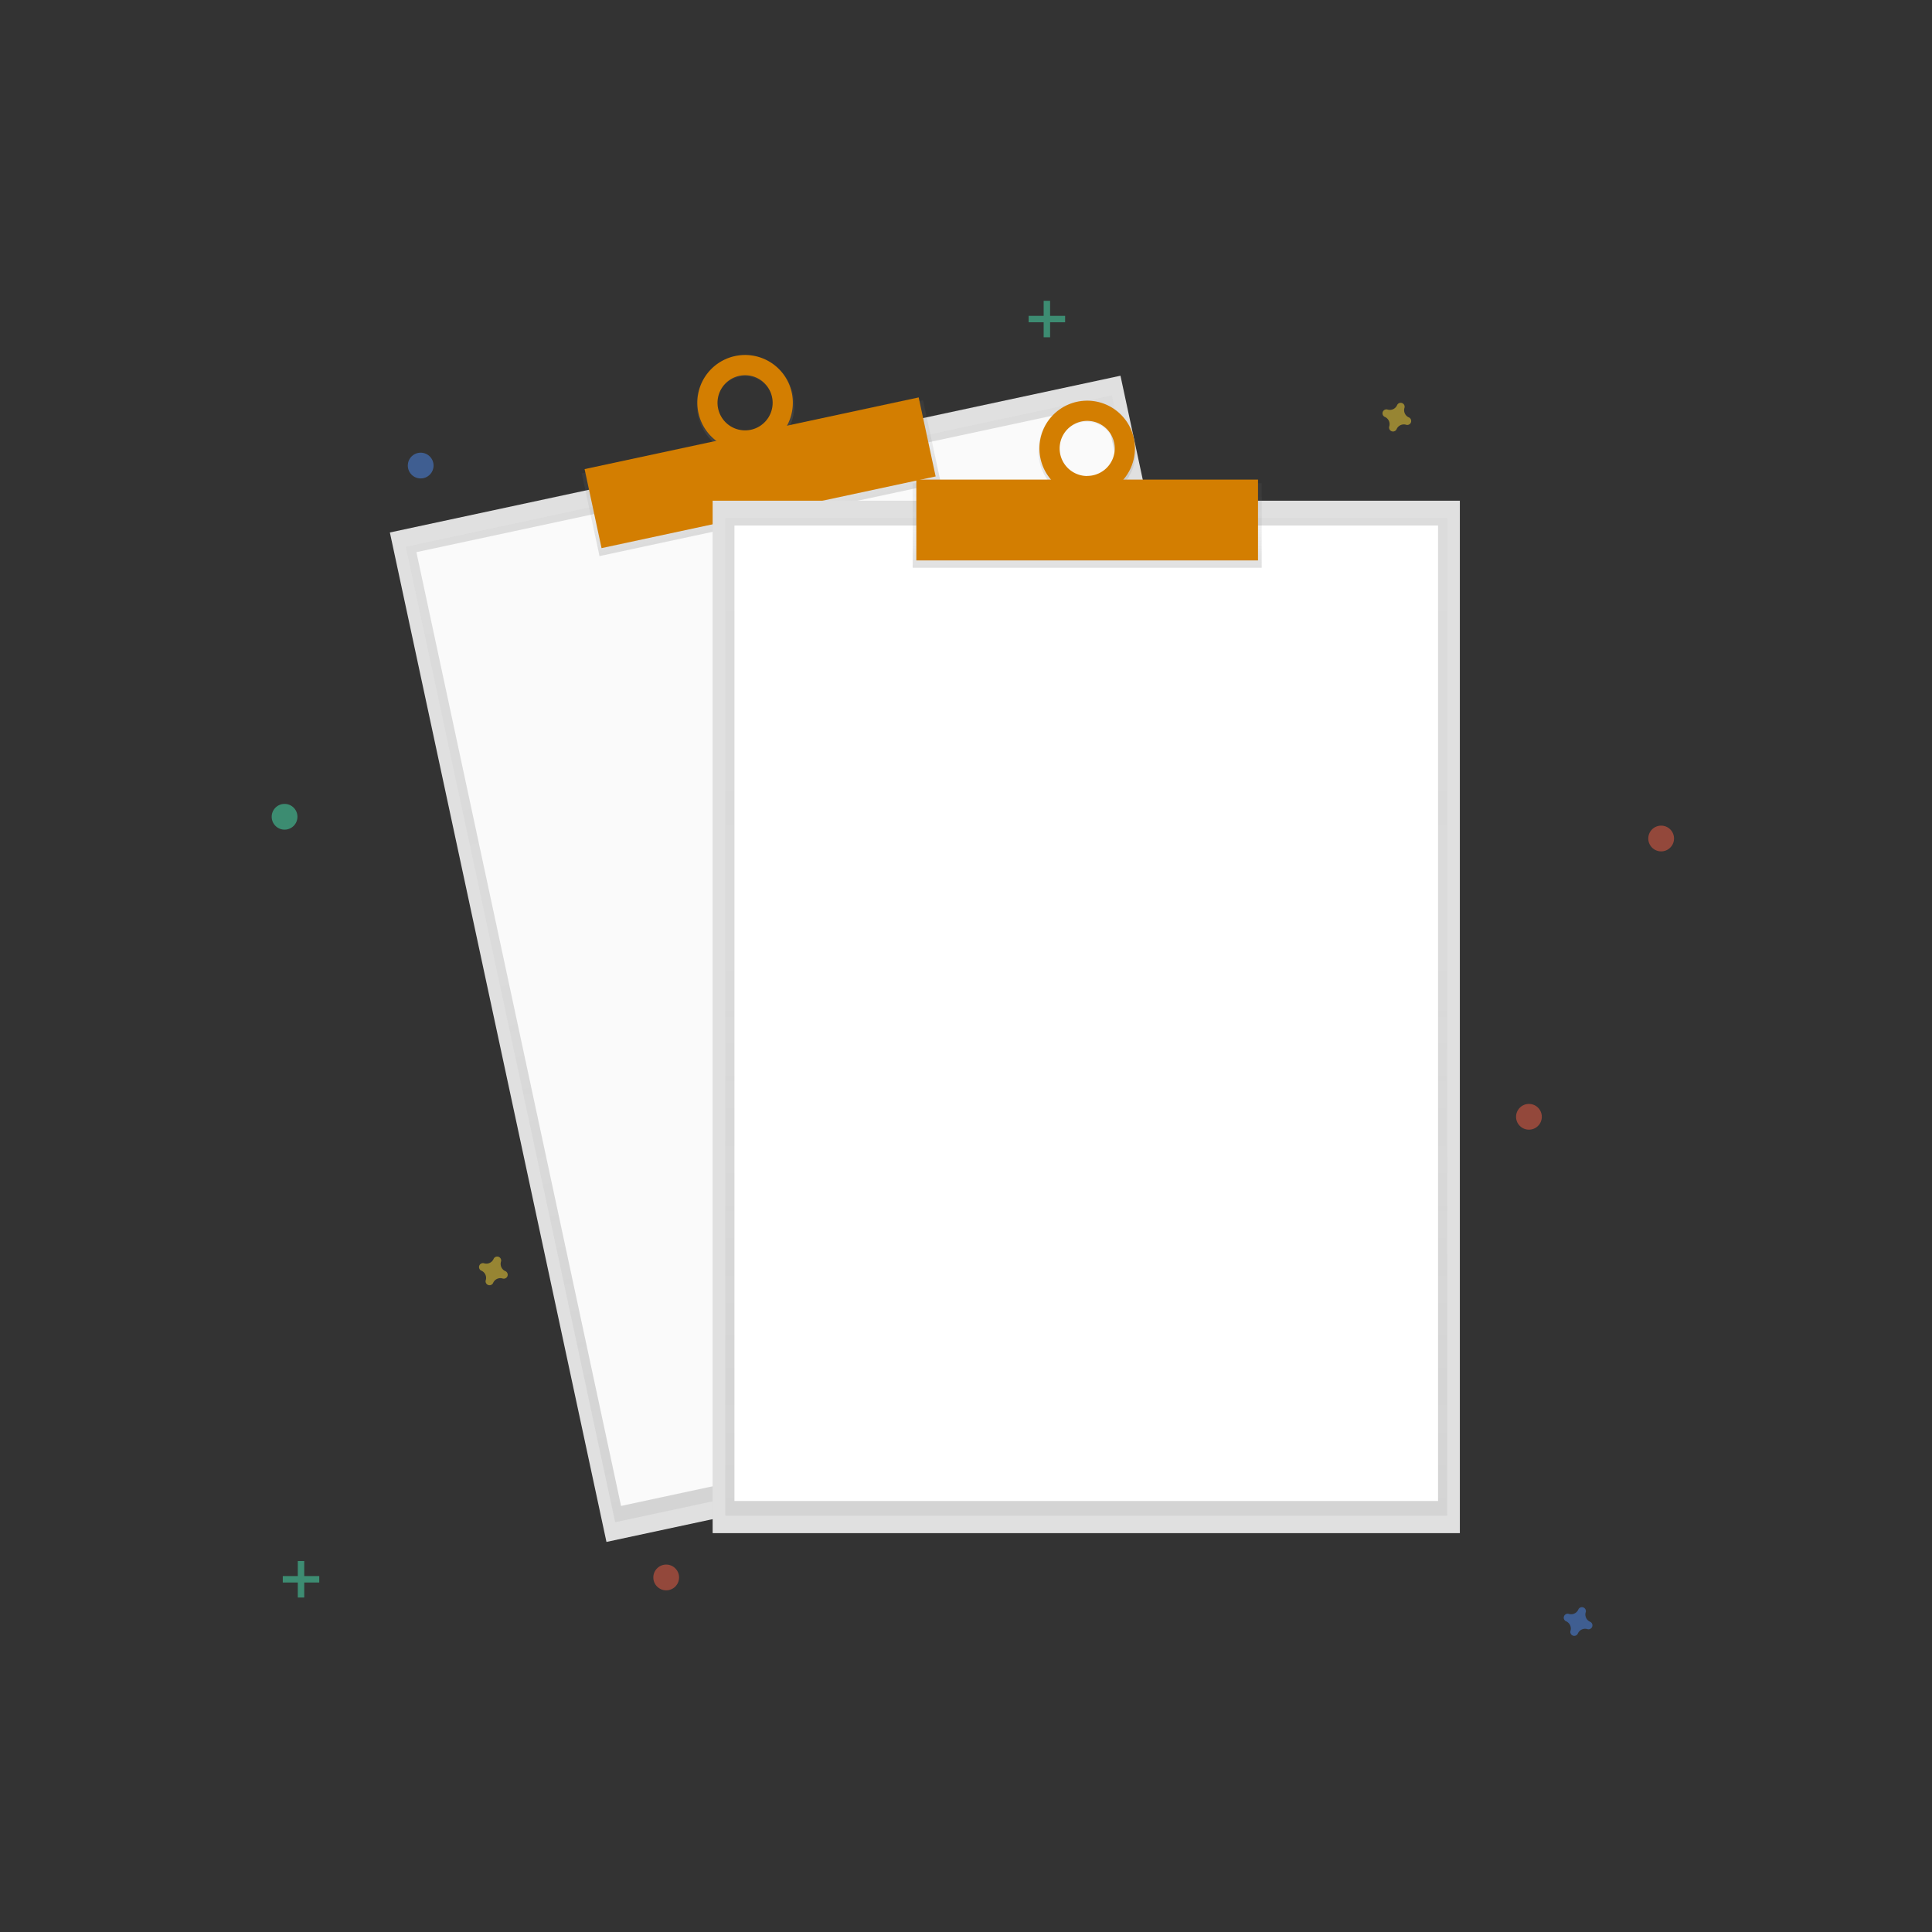 <svg id="1c51936f-ad83-4493-a1e8-5a7ca1846cda" width="1e3" height="1e3" data-name="Layer 1" version="1.1" viewBox="0 0 1e3 1e3" xmlns="http://www.w3.org/2000/svg" xmlns:xlink="http://www.w3.org/1999/xlink">
 <rect x="0" y="0" width="1e3" height="1e3" fill="#333333" stroke="none"/>
 <defs>
  <linearGradient id="07332201-7176-49c2-9908-6dc4a39c4716" x1="539.63" x2="539.63" y1="734.6" y2="151.19" gradientTransform="translate(-3.62 1.57)" gradientUnits="userSpaceOnUse">
   <stop stop-color="gray" stop-opacity=".25" offset="0"/>
   <stop stop-color="gray" stop-opacity=".12" offset=".54"/>
   <stop stop-color="gray" stop-opacity=".1" offset="1"/>
  </linearGradient>
  <linearGradient id="0ee1ab3f-7ba2-4205-9d4a-9606ad702253" x1="540.17" x2="540.17" y1="180.2" y2="130.75" gradientTransform="translate(-63.92,7.85)" xlink:href="#07332201-7176-49c2-9908-6dc4a39c4716"/>
  <linearGradient id="abca9755-bed1-4a97-b027-7f02ee3ffa09" x1="540.17" x2="540.17" y1="140.86" y2="82.43" gradientTransform="rotate(-12.11 545.07 460.65)" xlink:href="#07332201-7176-49c2-9908-6dc4a39c4716"/>
  <linearGradient id="2632d424-e666-4ee4-9508-a494957e14ab" x1="476.4" x2="476.4" y1="710.53" y2="127.12" xlink:href="#07332201-7176-49c2-9908-6dc4a39c4716"/>
  <linearGradient id="97571ef7-1c83-4e06-b701-c2e47e77dca3" x1="476.94" x2="476.94" y1="156.13" y2="106.68" xlink:href="#07332201-7176-49c2-9908-6dc4a39c4716"/>
  <linearGradient id="7d32e13e-a0c7-49c4-af0e-066a2f8cb76e" x1="666.86" x2="666.86" y1="176.39" y2="117.95" xlink:href="#07332201-7176-49c2-9908-6dc4a39c4716"/>
  <linearGradient id="linearGradient1341" x1="539.63" x2="539.63" y1="734.6" y2="151.19" gradientTransform="translate(-3.62,1.57)" gradientUnits="userSpaceOnUse" xlink:href="#07332201-7176-49c2-9908-6dc4a39c4716"/>
 </defs>
 <title>design tools</title>
 <g transform="matrix(.885 0 0 .885 61.052 58.707)">
  <g transform="translate(89.915 109.6)">
   <rect transform="rotate(-12.11 160.03 1309.8)" x="317.5" y="142.55" width="437.02" height="603.82" fill="#e0e0e0"/>
   <g opacity=".5">
    <rect transform="rotate(-12.11 160.03 1309.8)" x="324.89" y="152.76" width="422.25" height="583.41" fill="url(#linearGradient1341)"/>
   </g>
   <rect transform="rotate(-12.11 159.59 1307.7)" x="329.81" y="157.1" width="411.5" height="570.52" fill="#fafafa"/>
   <rect transform="rotate(-12.11 100.28 1028.7)" x="374.18" y="138.6" width="204.14" height="49.45" fill="url(#0ee1ab3f-7ba2-4205-9d4a-9606ad702253)"/>
   <path transform="translate(-189.92,-59.59)" d="m460.93 91.9c-15.41 3.31-25.16 18.78-21.77 34.55s18.62 25.89 34 22.58 25.16-18.78 21.77-34.55-18.59-25.89-34-22.58zm9.67 45.1a16.86 16.86 0 1 1 12.56-20 16.66 16.66 0 0 1-12.56 20z" fill="url(#abca9755-bed1-4a97-b027-7f02ee3ffa09)"/>
   <rect transform="rotate(-12.11 99.611 1025.6)" x="375.66" y="136.55" width="199.84" height="47.27" fill="#d37e01"/>
   <path transform="translate(-189.92,-59.59)" d="m460.93 91.9a27.93 27.93 0 1 0 33.17 21.45 27.93 27.93 0 0 0-33.17-21.45zm9.24 43.1a16.12 16.12 0 1 1 12.38-19.14 16.12 16.12 0 0 1-12.38 19.14z" fill="#d37e01"/>
   <rect x="257.89" y="116.91" width="437.02" height="603.82" fill="#e0e0e0"/>
   <g opacity=".5">
    <rect x="265.28" y="127.12" width="422.25" height="583.41" fill="url(#2632d424-e666-4ee4-9508-a494957e14ab)"/>
   </g>
   <rect x="270.65" y="131.42" width="411.5" height="570.52" fill="#fff"/>
   <rect x="374.87" y="106.68" width="204.14" height="49.45" fill="url(#97571ef7-1c83-4e06-b701-c2e47e77dca3)"/>
   <path transform="translate(-189.92,-59.59)" d="m666.86 118c-15.76 0-28.54 13.08-28.54 29.22s12.78 29.22 28.54 29.22 28.54-13.08 28.54-29.22-12.78-29.22-28.54-29.22zm0 46.08a16.86 16.86 0 1 1 16.46-16.86 16.66 16.66 0 0 1-16.46 16.78z" fill="url(#7d32e13e-a0c7-49c4-af0e-066a2f8cb76e)"/>
   <rect x="377.02" y="104.56" width="199.84" height="47.27" fill="#d37e01"/>
   <path transform="translate(-189.92,-59.59)" d="m666.86 118a27.93 27.93 0 1 0 27.93 27.93 27.93 27.93 0 0 0-27.93-27.93zm0 44.05a16.12 16.12 0 1 1 16.14-16.16 16.12 16.12 0 0 1-16.14 16.11z" fill="#d37e01"/>
   <g fill="#47e6b1" opacity=".5">
    <rect x="15.27" y="737.05" width="3.76" height="21.33"/>
    <rect transform="rotate(90,141.91,682.56)" x="205.19" y="796.65" width="3.76" height="21.33"/>
   </g>
   <g fill="#47e6b1" opacity=".5">
    <rect x="451.49" width="3.76" height="21.33"/>
    <rect transform="rotate(90 578.12 -54.495)" x="641.4" y="59.59" width="3.76" height="21.33"/>
   </g>
   <path transform="translate(-189.92,-59.59)" d="m961 832.15a4.61 4.61 0 0 1-2.57-5.57 2.22 2.22 0 0 0 0.1-0.51 2.31 2.31 0 0 0-4.15-1.53 2.22 2.22 0 0 0-0.26 0.45 4.61 4.61 0 0 1-5.57 2.57 2.22 2.22 0 0 0-0.51-0.1 2.31 2.31 0 0 0-1.53 4.15 2.22 2.22 0 0 0 0.45 0.26 4.61 4.61 0 0 1 2.57 5.57 2.22 2.22 0 0 0-0.1 0.51 2.31 2.31 0 0 0 4.15 1.53 2.22 2.22 0 0 0 0.26-0.45 4.61 4.61 0 0 1 5.57-2.57 2.22 2.22 0 0 0 0.51 0.1 2.31 2.31 0 0 0 1.53-4.15 2.22 2.22 0 0 0-0.45-0.26z" fill="#4d8af0" opacity=".5"/>
   <path transform="translate(-189.92,-59.59)" d="m326.59 627.09a4.61 4.61 0 0 1-2.57-5.57 2.22 2.22 0 0 0 0.1-0.51 2.31 2.31 0 0 0-4.15-1.53 2.22 2.22 0 0 0-0.26 0.45 4.61 4.61 0 0 1-5.57 2.57 2.22 2.22 0 0 0-0.51-0.1 2.31 2.31 0 0 0-1.53 4.15 2.22 2.22 0 0 0 0.45 0.26 4.61 4.61 0 0 1 2.57 5.57 2.22 2.22 0 0 0-0.1 0.51 2.31 2.31 0 0 0 4.15 1.53 2.22 2.22 0 0 0 0.26-0.45 4.61 4.61 0 0 1 5.57-2.57 2.22 2.22 0 0 0 0.51 0.1 2.31 2.31 0 0 0 1.53-4.15 2.22 2.22 0 0 0-0.45-0.26z" fill="#fdd835" opacity=".5"/>
   <path transform="translate(-189.92,-59.59)" d="m855 127.77a4.61 4.61 0 0 1-2.57-5.57 2.22 2.22 0 0 0 0.1-0.51 2.31 2.31 0 0 0-4.15-1.53 2.22 2.22 0 0 0-0.26 0.45 4.61 4.61 0 0 1-5.57 2.57 2.22 2.22 0 0 0-0.51-0.1 2.31 2.31 0 0 0-1.53 4.15 2.22 2.22 0 0 0 0.45 0.26 4.61 4.61 0 0 1 2.57 5.57 2.22 2.22 0 0 0-0.1 0.51 2.31 2.31 0 0 0 4.15 1.53 2.22 2.22 0 0 0 0.26-0.45 4.61 4.61 0 0 1 5.57-2.57 2.22 2.22 0 0 0 0.51 0.1 2.31 2.31 0 0 0 1.53-4.15 2.22 2.22 0 0 0-0.45-0.26z" fill="#fdd835" opacity=".5"/>
   <g fill="#f55f44">
    <circle cx="812.64" cy="314.47" r="7.53" opacity=".5"/>
    <circle cx="230.73" cy="746.65" r="7.53" opacity=".5"/>
    <circle cx="735.31" cy="477.23" r="7.53" opacity=".5"/>
   </g>
   <circle cx="87.14" cy="96.35" r="7.53" fill="#4d8af0" opacity=".5"/>
   <circle cx="7.53" cy="301.76" r="7.53" fill="#47e6b1" opacity=".5"/>
  </g>
 </g>
</svg>
